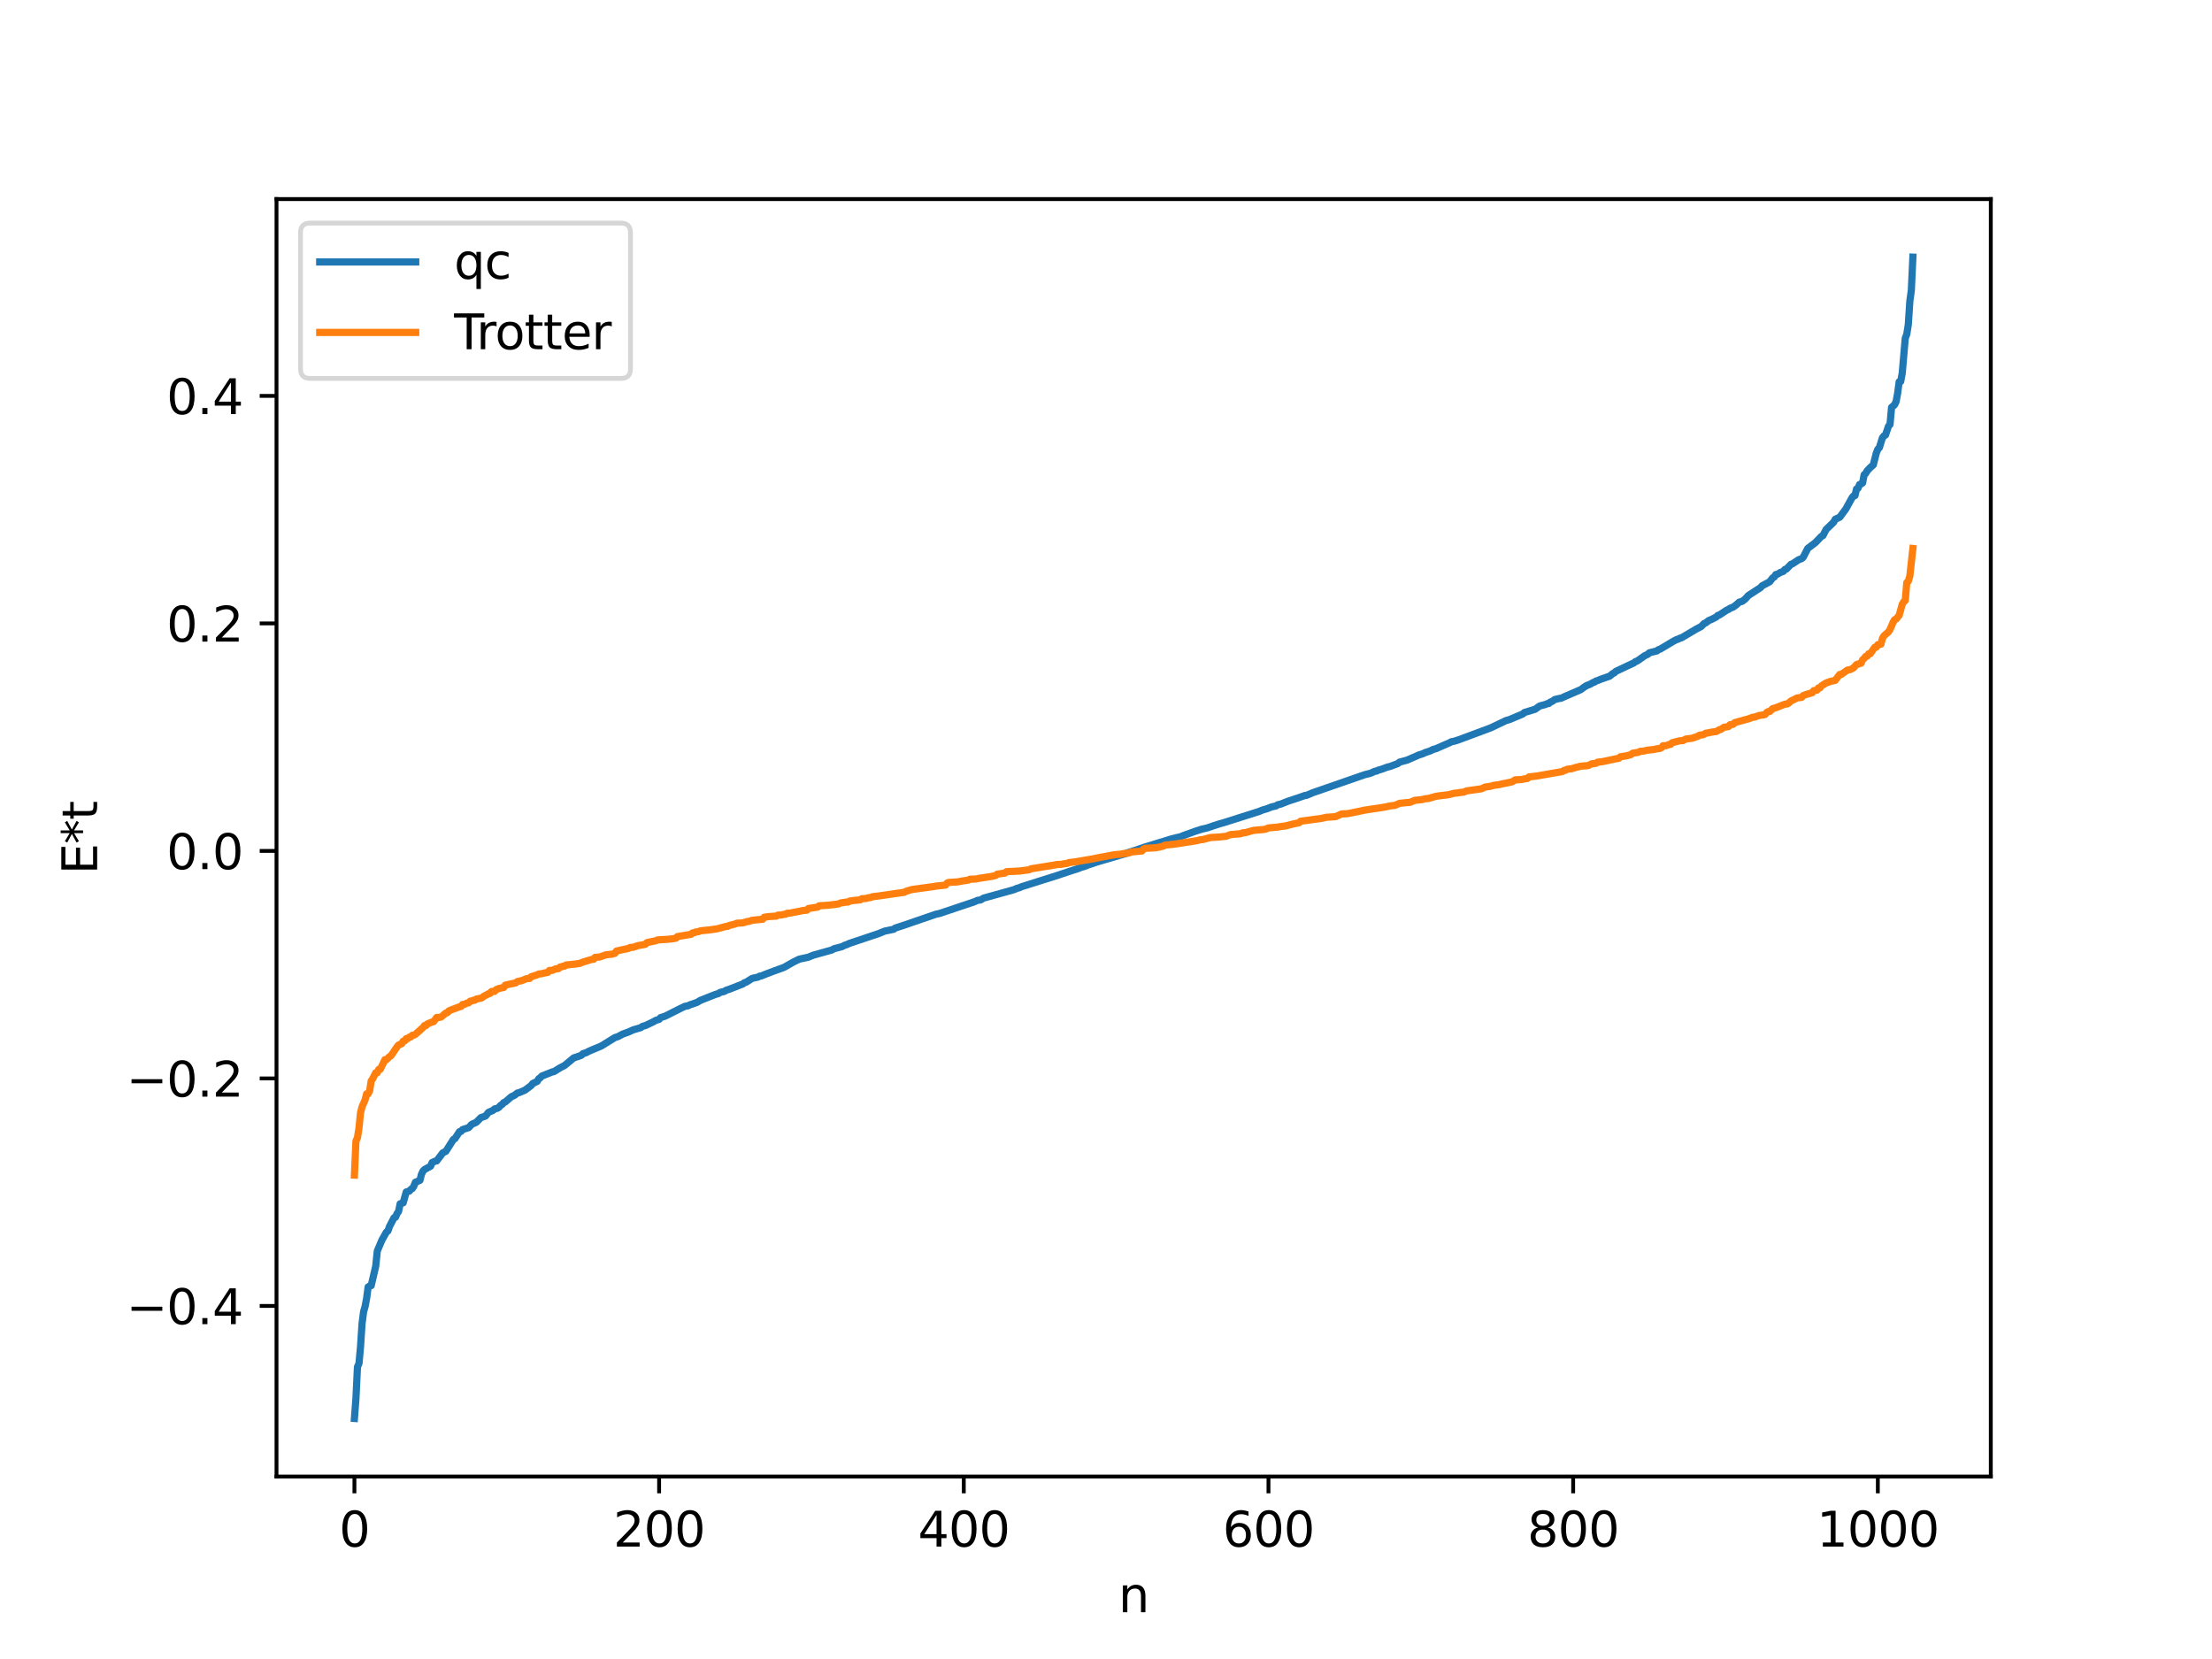 <?xml version="1.0" encoding="utf-8" standalone="no"?>
<!DOCTYPE svg PUBLIC "-//W3C//DTD SVG 1.1//EN"
  "http://www.w3.org/Graphics/SVG/1.1/DTD/svg11.dtd">
<svg xmlns:xlink="http://www.w3.org/1999/xlink" width="460.8pt" height="345.6pt" viewBox="0 0 460.8 345.6" xmlns="http://www.w3.org/2000/svg" version="1.1">
 <defs>
  <style type="text/css">*{stroke-linejoin: round; stroke-linecap: butt}</style>
 </defs>
 <g id="figure_1">
  <g id="patch_1">
   <path d="M 0 345.6 
L 460.8 345.6 
L 460.8 0 
L 0 0 
z
" style="fill: #ffffff"/>
  </g>
  <g id="axes_1">
   <g id="patch_2">
    <path d="M 57.6 307.584 
L 414.72 307.584 
L 414.72 41.472 
L 57.6 41.472 
z
" style="fill: #ffffff"/>
   </g>
   <g id="matplotlib.axis_1">
    <g id="xtick_1">
     <g id="line2d_1">
      <defs>
       <path id="m1b406b9e23" d="M 0 0 
L 0 3.5 
" style="stroke: #000000; stroke-width: 0.8"/>
      </defs>
      <g>
       <use xlink:href="#m1b406b9e23" x="73.833" y="307.584" style="stroke: #000000; stroke-width: 0.8"/>
      </g>
     </g>
     <g id="text_1">
      <!-- 0 -->
      <g transform="translate(70.651 322.182) scale(0.1 -0.1)">
       <defs>
        <path id="DejaVuSans-30" d="M 2034 4250 
Q 1547 4250 1301 3770 
Q 1056 3291 1056 2328 
Q 1056 1369 1301 889 
Q 1547 409 2034 409 
Q 2525 409 2770 889 
Q 3016 1369 3016 2328 
Q 3016 3291 2770 3770 
Q 2525 4250 2034 4250 
z
M 2034 4750 
Q 2819 4750 3233 4129 
Q 3647 3509 3647 2328 
Q 3647 1150 3233 529 
Q 2819 -91 2034 -91 
Q 1250 -91 836 529 
Q 422 1150 422 2328 
Q 422 3509 836 4129 
Q 1250 4750 2034 4750 
z
" transform="scale(0.016)"/>
       </defs>
       <use xlink:href="#DejaVuSans-30"/>
      </g>
     </g>
    </g>
    <g id="xtick_2">
     <g id="line2d_2">
      <g>
       <use xlink:href="#m1b406b9e23" x="137.304" y="307.584" style="stroke: #000000; stroke-width: 0.8"/>
      </g>
     </g>
     <g id="text_2">
      <!-- 200 -->
      <g transform="translate(127.76 322.182) scale(0.1 -0.1)">
       <defs>
        <path id="DejaVuSans-32" d="M 1228 531 
L 3431 531 
L 3431 0 
L 469 0 
L 469 531 
Q 828 903 1448 1529 
Q 2069 2156 2228 2338 
Q 2531 2678 2651 2914 
Q 2772 3150 2772 3378 
Q 2772 3750 2511 3984 
Q 2250 4219 1831 4219 
Q 1534 4219 1204 4116 
Q 875 4013 500 3803 
L 500 4441 
Q 881 4594 1212 4672 
Q 1544 4750 1819 4750 
Q 2544 4750 2975 4387 
Q 3406 4025 3406 3419 
Q 3406 3131 3298 2873 
Q 3191 2616 2906 2266 
Q 2828 2175 2409 1742 
Q 1991 1309 1228 531 
z
" transform="scale(0.016)"/>
       </defs>
       <use xlink:href="#DejaVuSans-32"/>
       <use xlink:href="#DejaVuSans-30" x="63.623"/>
       <use xlink:href="#DejaVuSans-30" x="127.246"/>
      </g>
     </g>
    </g>
    <g id="xtick_3">
     <g id="line2d_3">
      <g>
       <use xlink:href="#m1b406b9e23" x="200.775" y="307.584" style="stroke: #000000; stroke-width: 0.8"/>
      </g>
     </g>
     <g id="text_3">
      <!-- 400 -->
      <g transform="translate(191.231 322.182) scale(0.1 -0.1)">
       <defs>
        <path id="DejaVuSans-34" d="M 2419 4116 
L 825 1625 
L 2419 1625 
L 2419 4116 
z
M 2253 4666 
L 3047 4666 
L 3047 1625 
L 3713 1625 
L 3713 1100 
L 3047 1100 
L 3047 0 
L 2419 0 
L 2419 1100 
L 313 1100 
L 313 1709 
L 2253 4666 
z
" transform="scale(0.016)"/>
       </defs>
       <use xlink:href="#DejaVuSans-34"/>
       <use xlink:href="#DejaVuSans-30" x="63.623"/>
       <use xlink:href="#DejaVuSans-30" x="127.246"/>
      </g>
     </g>
    </g>
    <g id="xtick_4">
     <g id="line2d_4">
      <g>
       <use xlink:href="#m1b406b9e23" x="264.246" y="307.584" style="stroke: #000000; stroke-width: 0.8"/>
      </g>
     </g>
     <g id="text_4">
      <!-- 600 -->
      <g transform="translate(254.702 322.182) scale(0.1 -0.1)">
       <defs>
        <path id="DejaVuSans-36" d="M 2113 2584 
Q 1688 2584 1439 2293 
Q 1191 2003 1191 1497 
Q 1191 994 1439 701 
Q 1688 409 2113 409 
Q 2538 409 2786 701 
Q 3034 994 3034 1497 
Q 3034 2003 2786 2293 
Q 2538 2584 2113 2584 
z
M 3366 4563 
L 3366 3988 
Q 3128 4100 2886 4159 
Q 2644 4219 2406 4219 
Q 1781 4219 1451 3797 
Q 1122 3375 1075 2522 
Q 1259 2794 1537 2939 
Q 1816 3084 2150 3084 
Q 2853 3084 3261 2657 
Q 3669 2231 3669 1497 
Q 3669 778 3244 343 
Q 2819 -91 2113 -91 
Q 1303 -91 875 529 
Q 447 1150 447 2328 
Q 447 3434 972 4092 
Q 1497 4750 2381 4750 
Q 2619 4750 2861 4703 
Q 3103 4656 3366 4563 
z
" transform="scale(0.016)"/>
       </defs>
       <use xlink:href="#DejaVuSans-36"/>
       <use xlink:href="#DejaVuSans-30" x="63.623"/>
       <use xlink:href="#DejaVuSans-30" x="127.246"/>
      </g>
     </g>
    </g>
    <g id="xtick_5">
     <g id="line2d_5">
      <g>
       <use xlink:href="#m1b406b9e23" x="327.717" y="307.584" style="stroke: #000000; stroke-width: 0.8"/>
      </g>
     </g>
     <g id="text_5">
      <!-- 800 -->
      <g transform="translate(318.173 322.182) scale(0.1 -0.1)">
       <defs>
        <path id="DejaVuSans-38" d="M 2034 2216 
Q 1584 2216 1326 1975 
Q 1069 1734 1069 1313 
Q 1069 891 1326 650 
Q 1584 409 2034 409 
Q 2484 409 2743 651 
Q 3003 894 3003 1313 
Q 3003 1734 2745 1975 
Q 2488 2216 2034 2216 
z
M 1403 2484 
Q 997 2584 770 2862 
Q 544 3141 544 3541 
Q 544 4100 942 4425 
Q 1341 4750 2034 4750 
Q 2731 4750 3128 4425 
Q 3525 4100 3525 3541 
Q 3525 3141 3298 2862 
Q 3072 2584 2669 2484 
Q 3125 2378 3379 2068 
Q 3634 1759 3634 1313 
Q 3634 634 3220 271 
Q 2806 -91 2034 -91 
Q 1263 -91 848 271 
Q 434 634 434 1313 
Q 434 1759 690 2068 
Q 947 2378 1403 2484 
z
M 1172 3481 
Q 1172 3119 1398 2916 
Q 1625 2713 2034 2713 
Q 2441 2713 2670 2916 
Q 2900 3119 2900 3481 
Q 2900 3844 2670 4047 
Q 2441 4250 2034 4250 
Q 1625 4250 1398 4047 
Q 1172 3844 1172 3481 
z
" transform="scale(0.016)"/>
       </defs>
       <use xlink:href="#DejaVuSans-38"/>
       <use xlink:href="#DejaVuSans-30" x="63.623"/>
       <use xlink:href="#DejaVuSans-30" x="127.246"/>
      </g>
     </g>
    </g>
    <g id="xtick_6">
     <g id="line2d_6">
      <g>
       <use xlink:href="#m1b406b9e23" x="391.188" y="307.584" style="stroke: #000000; stroke-width: 0.8"/>
      </g>
     </g>
     <g id="text_6">
      <!-- 1000 -->
      <g transform="translate(378.463 322.182) scale(0.1 -0.1)">
       <defs>
        <path id="DejaVuSans-31" d="M 794 531 
L 1825 531 
L 1825 4091 
L 703 3866 
L 703 4441 
L 1819 4666 
L 2450 4666 
L 2450 531 
L 3481 531 
L 3481 0 
L 794 0 
L 794 531 
z
" transform="scale(0.016)"/>
       </defs>
       <use xlink:href="#DejaVuSans-31"/>
       <use xlink:href="#DejaVuSans-30" x="63.623"/>
       <use xlink:href="#DejaVuSans-30" x="127.246"/>
       <use xlink:href="#DejaVuSans-30" x="190.869"/>
      </g>
     </g>
    </g>
    <g id="text_7">
     <!-- n -->
     <g transform="translate(232.991 335.861) scale(0.1 -0.1)">
      <defs>
       <path id="DejaVuSans-6e" d="M 3513 2113 
L 3513 0 
L 2938 0 
L 2938 2094 
Q 2938 2591 2744 2837 
Q 2550 3084 2163 3084 
Q 1697 3084 1428 2787 
Q 1159 2491 1159 1978 
L 1159 0 
L 581 0 
L 581 3500 
L 1159 3500 
L 1159 2956 
Q 1366 3272 1645 3428 
Q 1925 3584 2291 3584 
Q 2894 3584 3203 3211 
Q 3513 2838 3513 2113 
z
" transform="scale(0.016)"/>
      </defs>
      <use xlink:href="#DejaVuSans-6e"/>
     </g>
    </g>
   </g>
   <g id="matplotlib.axis_2">
    <g id="ytick_1">
     <g id="line2d_7">
      <defs>
       <path id="ma309a0b436" d="M 0 0 
L -3.5 0 
" style="stroke: #000000; stroke-width: 0.8"/>
      </defs>
      <g>
       <use xlink:href="#ma309a0b436" x="57.6" y="272.047" style="stroke: #000000; stroke-width: 0.8"/>
      </g>
     </g>
     <g id="text_8">
      <!-- −0.4 -->
      <g transform="translate(26.317 275.846) scale(0.1 -0.1)">
       <defs>
        <path id="DejaVuSans-2212" d="M 678 2272 
L 4684 2272 
L 4684 1741 
L 678 1741 
L 678 2272 
z
" transform="scale(0.016)"/>
        <path id="DejaVuSans-2e" d="M 684 794 
L 1344 794 
L 1344 0 
L 684 0 
L 684 794 
z
" transform="scale(0.016)"/>
       </defs>
       <use xlink:href="#DejaVuSans-2212"/>
       <use xlink:href="#DejaVuSans-30" x="83.789"/>
       <use xlink:href="#DejaVuSans-2e" x="147.412"/>
       <use xlink:href="#DejaVuSans-34" x="179.199"/>
      </g>
     </g>
    </g>
    <g id="ytick_2">
     <g id="line2d_8">
      <g>
       <use xlink:href="#ma309a0b436" x="57.6" y="224.652" style="stroke: #000000; stroke-width: 0.8"/>
      </g>
     </g>
     <g id="text_9">
      <!-- −0.2 -->
      <g transform="translate(26.317 228.451) scale(0.1 -0.1)">
       <use xlink:href="#DejaVuSans-2212"/>
       <use xlink:href="#DejaVuSans-30" x="83.789"/>
       <use xlink:href="#DejaVuSans-2e" x="147.412"/>
       <use xlink:href="#DejaVuSans-32" x="179.199"/>
      </g>
     </g>
    </g>
    <g id="ytick_3">
     <g id="line2d_9">
      <g>
       <use xlink:href="#ma309a0b436" x="57.6" y="177.257" style="stroke: #000000; stroke-width: 0.8"/>
      </g>
     </g>
     <g id="text_10">
      <!-- 0.0 -->
      <g transform="translate(34.697 181.056) scale(0.1 -0.1)">
       <use xlink:href="#DejaVuSans-30"/>
       <use xlink:href="#DejaVuSans-2e" x="63.623"/>
       <use xlink:href="#DejaVuSans-30" x="95.41"/>
      </g>
     </g>
    </g>
    <g id="ytick_4">
     <g id="line2d_10">
      <g>
       <use xlink:href="#ma309a0b436" x="57.6" y="129.862" style="stroke: #000000; stroke-width: 0.8"/>
      </g>
     </g>
     <g id="text_11">
      <!-- 0.2 -->
      <g transform="translate(34.697 133.661) scale(0.1 -0.1)">
       <use xlink:href="#DejaVuSans-30"/>
       <use xlink:href="#DejaVuSans-2e" x="63.623"/>
       <use xlink:href="#DejaVuSans-32" x="95.41"/>
      </g>
     </g>
    </g>
    <g id="ytick_5">
     <g id="line2d_11">
      <g>
       <use xlink:href="#ma309a0b436" x="57.6" y="82.467" style="stroke: #000000; stroke-width: 0.8"/>
      </g>
     </g>
     <g id="text_12">
      <!-- 0.4 -->
      <g transform="translate(34.697 86.266) scale(0.1 -0.1)">
       <use xlink:href="#DejaVuSans-30"/>
       <use xlink:href="#DejaVuSans-2e" x="63.623"/>
       <use xlink:href="#DejaVuSans-34" x="95.41"/>
      </g>
     </g>
    </g>
    <g id="text_13">
     <!-- E*t -->
     <g transform="translate(20.238 182.148) rotate(-90) scale(0.1 -0.1)">
      <defs>
       <path id="DejaVuSans-45" d="M 628 4666 
L 3578 4666 
L 3578 4134 
L 1259 4134 
L 1259 2753 
L 3481 2753 
L 3481 2222 
L 1259 2222 
L 1259 531 
L 3634 531 
L 3634 0 
L 628 0 
L 628 4666 
z
" transform="scale(0.016)"/>
       <path id="DejaVuSans-2a" d="M 3009 3897 
L 1888 3291 
L 3009 2681 
L 2828 2375 
L 1778 3009 
L 1778 1831 
L 1422 1831 
L 1422 3009 
L 372 2375 
L 191 2681 
L 1313 3291 
L 191 3897 
L 372 4206 
L 1422 3572 
L 1422 4750 
L 1778 4750 
L 1778 3572 
L 2828 4206 
L 3009 3897 
z
" transform="scale(0.016)"/>
       <path id="DejaVuSans-74" d="M 1172 4494 
L 1172 3500 
L 2356 3500 
L 2356 3053 
L 1172 3053 
L 1172 1153 
Q 1172 725 1289 603 
Q 1406 481 1766 481 
L 2356 481 
L 2356 0 
L 1766 0 
Q 1100 0 847 248 
Q 594 497 594 1153 
L 594 3053 
L 172 3053 
L 172 3500 
L 594 3500 
L 594 4494 
L 1172 4494 
z
" transform="scale(0.016)"/>
      </defs>
      <use xlink:href="#DejaVuSans-45"/>
      <use xlink:href="#DejaVuSans-2a" x="63.184"/>
      <use xlink:href="#DejaVuSans-74" x="113.184"/>
     </g>
    </g>
   </g>
   <g id="line2d_12">
    <path d="M 73.833 295.488 
L 74.15 291.321 
L 74.467 284.755 
L 74.785 284.015 
L 75.102 280.589 
L 75.42 275.749 
L 75.737 273.282 
L 76.054 272.155 
L 76.372 270.491 
L 76.689 268.098 
L 77.006 267.892 
L 77.324 267.826 
L 78.276 263.734 
L 78.593 260.619 
L 79.545 258.357 
L 80.497 256.663 
L 80.815 256.424 
L 81.132 255.515 
L 82.084 253.675 
L 82.401 253.559 
L 82.719 252.791 
L 83.036 252.353 
L 83.353 250.77 
L 83.988 250.572 
L 84.623 248.31 
L 85.258 248.138 
L 85.575 247.78 
L 85.892 247.597 
L 86.21 247.106 
L 86.527 246.291 
L 87.479 245.882 
L 87.796 244.638 
L 88.114 243.968 
L 88.431 243.635 
L 89.7 242.943 
L 90.018 242.178 
L 90.653 241.889 
L 90.97 241.841 
L 92.239 240.157 
L 92.874 239.846 
L 94.461 237.353 
L 94.778 237.199 
L 95.73 235.738 
L 96.048 235.689 
L 96.365 235.309 
L 97.634 234.904 
L 98.269 234.214 
L 99.221 233.797 
L 100.173 232.825 
L 101.125 232.5 
L 101.76 231.724 
L 102.712 231.31 
L 103.029 231.003 
L 103.664 230.858 
L 103.981 230.624 
L 104.299 230.248 
L 104.616 230.07 
L 104.934 229.692 
L 105.251 229.566 
L 106.52 228.47 
L 107.155 228.184 
L 107.79 227.691 
L 108.107 227.634 
L 108.742 227.369 
L 109.377 227.089 
L 110.646 226.139 
L 110.963 225.725 
L 111.915 225.264 
L 112.233 224.722 
L 112.55 224.517 
L 112.867 224.168 
L 115.089 223.286 
L 115.406 223.235 
L 116.041 222.837 
L 116.676 222.442 
L 117.628 221.948 
L 119.532 220.37 
L 120.167 220.172 
L 121.119 219.832 
L 121.436 219.492 
L 122.071 219.311 
L 122.705 218.977 
L 123.975 218.435 
L 125.244 217.91 
L 128.1 216.146 
L 128.735 215.947 
L 129.687 215.43 
L 130.957 214.972 
L 131.909 214.538 
L 133.496 214.075 
L 133.813 213.823 
L 134.448 213.643 
L 136.034 212.893 
L 136.669 212.536 
L 137.304 212.357 
L 137.621 211.98 
L 138.573 211.682 
L 141.747 210.083 
L 142.699 209.631 
L 143.334 209.53 
L 143.651 209.347 
L 144.286 209.142 
L 145.238 208.796 
L 145.872 208.41 
L 149.046 207.152 
L 149.681 206.975 
L 149.998 206.736 
L 150.95 206.512 
L 151.267 206.288 
L 151.902 206.086 
L 154.758 204.974 
L 155.076 204.715 
L 155.393 204.638 
L 156.345 204.035 
L 156.662 203.825 
L 157.932 203.542 
L 158.249 203.344 
L 158.567 203.318 
L 159.519 202.928 
L 161.105 202.327 
L 163.327 201.518 
L 165.231 200.437 
L 165.866 200.127 
L 166.5 199.814 
L 168.405 199.397 
L 169.357 199.001 
L 172.848 198.023 
L 173.165 197.952 
L 173.8 197.62 
L 175.386 197.208 
L 176.021 196.885 
L 176.339 196.808 
L 176.973 196.514 
L 183.003 194.495 
L 184.272 193.974 
L 186.177 193.582 
L 186.494 193.331 
L 188.081 192.816 
L 195.062 190.418 
L 195.697 190.3 
L 196.967 189.875 
L 202.996 187.847 
L 203.631 187.555 
L 204.266 187.479 
L 204.9 187.094 
L 211.248 185.328 
L 211.882 185.037 
L 212.2 184.982 
L 212.834 184.71 
L 220.451 182.309 
L 221.086 182.09 
L 222.672 181.56 
L 224.577 180.952 
L 225.211 180.685 
L 225.846 180.523 
L 226.798 180.139 
L 227.433 179.949 
L 228.385 179.612 
L 234.415 177.842 
L 235.367 177.481 
L 236.636 177.088 
L 238.223 176.542 
L 242.983 175.08 
L 243.935 174.783 
L 245.522 174.391 
L 245.839 174.346 
L 246.474 174.074 
L 249.013 173.161 
L 250.282 172.751 
L 251.552 172.451 
L 252.821 172.014 
L 254.091 171.606 
L 255.043 171.34 
L 262.342 169.023 
L 262.977 168.753 
L 263.929 168.473 
L 264.881 168.1 
L 265.833 167.887 
L 266.15 167.652 
L 266.785 167.514 
L 267.737 167.136 
L 268.372 166.885 
L 270.276 166.262 
L 271.862 165.707 
L 272.18 165.685 
L 273.449 165.144 
L 284.239 161.4 
L 285.509 161.076 
L 286.461 160.648 
L 286.778 160.63 
L 287.096 160.443 
L 287.73 160.275 
L 289 159.807 
L 289.634 159.653 
L 290.269 159.406 
L 291.221 159.052 
L 291.539 158.77 
L 293.125 158.345 
L 295.664 157.237 
L 296.299 157.056 
L 296.934 156.765 
L 297.886 156.451 
L 298.52 156.136 
L 299.155 155.955 
L 302.011 154.711 
L 302.329 154.522 
L 302.963 154.404 
L 303.915 154.096 
L 310.58 151.609 
L 313.753 150.093 
L 314.388 149.926 
L 317.244 148.725 
L 317.562 148.425 
L 319.783 147.757 
L 320.735 147.077 
L 322.005 146.732 
L 322.322 146.578 
L 322.639 146.559 
L 322.957 146.25 
L 323.274 146.154 
L 323.909 145.717 
L 324.861 145.493 
L 325.178 145.464 
L 325.813 145.169 
L 326.448 144.892 
L 329.304 143.663 
L 329.939 143.184 
L 330.573 142.789 
L 331.208 142.563 
L 331.843 142.186 
L 332.16 142.099 
L 332.477 141.863 
L 332.795 141.784 
L 333.429 141.508 
L 335.334 140.851 
L 335.968 140.318 
L 336.286 140.177 
L 336.603 139.859 
L 340.411 138.065 
L 340.729 137.795 
L 341.046 137.714 
L 342.633 136.593 
L 343.267 136.299 
L 343.585 135.991 
L 345.172 135.592 
L 345.489 135.33 
L 345.806 135.246 
L 346.758 134.68 
L 348.662 133.544 
L 349.297 133.219 
L 349.615 133.146 
L 349.932 132.942 
L 350.249 132.889 
L 353.423 131.013 
L 354.375 130.522 
L 355.01 129.874 
L 355.327 129.763 
L 355.962 129.268 
L 356.596 129.009 
L 357.548 128.511 
L 357.866 128.195 
L 358.183 128.112 
L 359.77 127.067 
L 360.087 126.952 
L 360.405 126.71 
L 361.039 126.482 
L 361.674 126.014 
L 362.309 125.441 
L 362.943 125.263 
L 363.578 124.764 
L 364.213 124.057 
L 366.752 122.407 
L 367.069 122.037 
L 368.656 121.193 
L 369.291 120.368 
L 369.608 120.199 
L 369.925 119.69 
L 370.243 119.635 
L 370.877 119.254 
L 371.512 119.021 
L 371.829 118.617 
L 372.147 118.539 
L 373.099 117.552 
L 373.416 117.448 
L 374.686 116.606 
L 375.32 116.373 
L 375.638 116.09 
L 376.59 114.245 
L 378.177 113.038 
L 379.446 111.718 
L 379.763 111.574 
L 380.398 110.317 
L 381.985 108.783 
L 382.302 108.174 
L 383.254 107.742 
L 384.524 106.023 
L 385.793 103.717 
L 386.11 103.328 
L 386.428 103.236 
L 386.745 101.862 
L 387.062 101.708 
L 387.38 100.926 
L 387.697 100.822 
L 388.015 100.591 
L 388.332 98.908 
L 388.649 98.628 
L 388.967 98.075 
L 389.601 97.405 
L 390.236 96.851 
L 390.871 94.377 
L 391.188 93.582 
L 391.505 93.255 
L 392.14 91.211 
L 392.458 90.809 
L 392.775 90.63 
L 393.41 88.782 
L 393.727 88.426 
L 394.044 84.871 
L 394.679 84.316 
L 394.996 83.639 
L 395.314 81.903 
L 395.631 79.526 
L 395.948 79.469 
L 396.266 77.767 
L 396.9 70.463 
L 397.218 69.614 
L 397.535 67.588 
L 397.853 62.765 
L 398.17 60.436 
L 398.487 53.568 
L 398.487 53.568 
" clip-path="url(#p3a5a3ef595)" style="fill: none; stroke: #1f77b4; stroke-width: 1.5; stroke-linecap: square"/>
   </g>
   <g id="line2d_13">
    <path d="M 73.833 244.795 
L 74.15 237.685 
L 74.467 236.99 
L 74.785 234.97 
L 75.102 231.824 
L 75.42 230.576 
L 76.054 229.121 
L 76.372 227.861 
L 76.689 227.861 
L 77.006 227.235 
L 77.324 225.175 
L 77.641 224.715 
L 78.276 223.467 
L 78.593 223.467 
L 78.91 222.771 
L 79.228 222.747 
L 80.18 220.751 
L 80.497 220.751 
L 81.132 220.126 
L 81.449 219.932 
L 82.719 218.066 
L 83.036 217.693 
L 83.671 217.428 
L 83.988 216.889 
L 84.305 216.841 
L 84.623 216.358 
L 84.94 216.358 
L 85.258 216.052 
L 85.575 216.014 
L 85.892 215.662 
L 86.21 215.637 
L 86.527 215.48 
L 87.162 214.902 
L 88.114 214.063 
L 88.431 213.642 
L 88.748 213.642 
L 89.066 213.275 
L 90.018 212.909 
L 90.335 212.823 
L 90.97 211.964 
L 91.605 211.941 
L 91.922 211.846 
L 92.874 211.029 
L 93.191 210.957 
L 93.509 210.584 
L 94.143 210.318 
L 95.73 209.732 
L 96.048 209.668 
L 96.365 209.248 
L 96.682 209.248 
L 97.317 208.943 
L 97.634 208.905 
L 97.952 208.552 
L 98.269 208.528 
L 98.586 208.371 
L 98.904 208.367 
L 99.221 208.129 
L 100.173 207.937 
L 100.491 207.793 
L 100.808 207.522 
L 101.443 207.204 
L 101.76 207.013 
L 102.077 206.954 
L 102.395 206.54 
L 103.029 206.533 
L 103.347 206.165 
L 103.981 205.907 
L 104.934 205.714 
L 105.251 205.225 
L 107.472 204.736 
L 107.79 204.473 
L 108.742 204.264 
L 109.694 203.871 
L 110.329 203.826 
L 110.646 203.474 
L 111.915 203.076 
L 112.233 202.906 
L 112.867 202.835 
L 113.502 202.671 
L 114.137 202.559 
L 114.454 202.162 
L 115.089 202.139 
L 115.724 201.833 
L 116.358 201.78 
L 116.676 201.443 
L 116.993 201.419 
L 117.31 201.262 
L 117.628 201.258 
L 117.945 201.019 
L 119.849 200.828 
L 120.801 200.684 
L 121.436 200.413 
L 123.34 199.846 
L 123.658 199.845 
L 123.975 199.431 
L 124.927 199.363 
L 126.196 198.912 
L 127.466 198.769 
L 128.1 198.604 
L 128.418 198.115 
L 130.957 197.564 
L 131.274 197.368 
L 131.909 197.331 
L 132.861 197.004 
L 134.448 196.717 
L 134.765 196.365 
L 136.669 195.966 
L 136.986 195.803 
L 138.891 195.684 
L 140.16 195.562 
L 140.795 195.45 
L 141.112 195.112 
L 143.968 194.627 
L 144.286 194.334 
L 144.603 194.31 
L 144.92 194.152 
L 145.555 194.074 
L 145.872 193.91 
L 147.777 193.718 
L 149.363 193.495 
L 151.267 192.986 
L 151.585 192.981 
L 151.902 192.795 
L 153.172 192.476 
L 153.489 192.321 
L 154.758 192.253 
L 155.71 191.959 
L 156.028 191.947 
L 156.662 191.716 
L 158.567 191.517 
L 158.884 191.495 
L 159.201 191.077 
L 160.153 190.936 
L 161.74 190.841 
L 162.058 190.636 
L 162.692 190.613 
L 163.327 190.467 
L 163.644 190.455 
L 163.962 190.258 
L 164.596 190.221 
L 165.231 190.082 
L 166.5 189.844 
L 167.135 189.701 
L 168.087 189.608 
L 168.405 189.256 
L 170.309 188.976 
L 170.626 188.693 
L 172.53 188.577 
L 173.482 188.464 
L 174.434 188.341 
L 174.752 188.3 
L 175.069 188.103 
L 176.339 187.921 
L 176.656 187.921 
L 176.973 187.712 
L 177.608 187.615 
L 179.195 187.454 
L 179.512 187.225 
L 180.464 187.167 
L 180.781 187.043 
L 181.416 186.965 
L 181.734 186.801 
L 183.003 186.655 
L 188.398 185.872 
L 188.715 185.685 
L 189.35 185.486 
L 189.985 185.305 
L 194.428 184.694 
L 195.062 184.579 
L 196.967 184.386 
L 197.284 183.968 
L 197.601 183.829 
L 199.505 183.713 
L 200.458 183.527 
L 201.727 183.345 
L 202.044 183.154 
L 203.314 183.112 
L 203.948 182.972 
L 206.487 182.592 
L 207.439 182.372 
L 207.757 182.098 
L 209.343 181.881 
L 209.661 181.584 
L 212.2 181.467 
L 213.152 181.354 
L 214.104 181.231 
L 214.421 181.191 
L 214.739 180.994 
L 219.499 180.231 
L 220.134 180.103 
L 221.086 180.057 
L 221.72 179.934 
L 222.355 179.856 
L 222.672 179.692 
L 223.942 179.546 
L 227.75 178.902 
L 228.385 178.763 
L 232.193 178.045 
L 233.462 177.939 
L 234.097 177.805 
L 235.049 177.728 
L 235.684 177.482 
L 236.953 177.355 
L 237.905 177.277 
L 238.223 176.859 
L 238.54 176.72 
L 240.762 176.604 
L 241.714 176.418 
L 242.348 176.248 
L 242.666 176.065 
L 244.887 175.827 
L 245.522 175.716 
L 249.33 175.125 
L 249.965 174.954 
L 250.6 174.886 
L 252.186 174.469 
L 254.091 174.358 
L 255.043 174.245 
L 255.36 174.234 
L 256.312 173.868 
L 258.534 173.67 
L 258.851 173.494 
L 259.486 173.442 
L 261.072 172.994 
L 262.024 172.9 
L 262.977 172.824 
L 263.611 172.746 
L 264.246 172.47 
L 266.15 172.301 
L 266.785 172.185 
L 267.737 172.07 
L 269.641 171.587 
L 270.276 171.467 
L 270.593 171.409 
L 270.91 171.086 
L 275.353 170.475 
L 276.305 170.253 
L 278.21 170.129 
L 279.479 169.564 
L 280.748 169.495 
L 283.605 168.915 
L 284.239 168.773 
L 287.413 168.294 
L 288.365 168.153 
L 289.634 167.879 
L 290.586 167.776 
L 291.539 167.353 
L 292.491 167.252 
L 293.76 167.136 
L 294.712 166.728 
L 296.299 166.561 
L 296.934 166.385 
L 297.568 166.333 
L 299.155 165.885 
L 299.79 165.791 
L 301.059 165.637 
L 301.694 165.566 
L 302.963 165.244 
L 303.598 165.192 
L 304.233 165.075 
L 304.867 165.038 
L 305.502 164.758 
L 308.358 164.357 
L 308.676 164.3 
L 309.31 163.977 
L 310.58 163.776 
L 311.215 163.587 
L 312.167 163.475 
L 313.119 163.257 
L 313.753 163.137 
L 315.023 162.867 
L 315.658 162.455 
L 316.927 162.395 
L 317.879 162.199 
L 318.196 162.171 
L 318.514 161.846 
L 320.1 161.664 
L 325.496 160.725 
L 325.813 160.487 
L 326.13 160.465 
L 326.448 160.253 
L 327.4 160.14 
L 328.352 159.85 
L 329.304 159.619 
L 330.891 159.48 
L 331.525 159.125 
L 332.477 159.017 
L 332.795 158.775 
L 333.747 158.682 
L 336.603 158.074 
L 337.238 157.966 
L 337.555 157.649 
L 338.824 157.453 
L 339.777 157.191 
L 340.094 156.914 
L 341.363 156.702 
L 341.681 156.512 
L 342.315 156.476 
L 343.267 156.257 
L 344.537 156.14 
L 345.172 155.979 
L 345.806 155.91 
L 346.124 155.758 
L 346.441 155.346 
L 347.076 155.341 
L 347.71 155.09 
L 348.028 155.062 
L 348.345 154.717 
L 348.98 154.555 
L 349.932 154.315 
L 350.567 154.292 
L 351.201 153.948 
L 352.471 153.798 
L 353.74 153.356 
L 354.058 153.143 
L 354.692 153.07 
L 355.01 152.97 
L 355.327 152.74 
L 355.962 152.646 
L 356.596 152.509 
L 357.548 152.379 
L 358.183 152.009 
L 358.5 151.946 
L 359.135 151.506 
L 359.77 151.411 
L 360.087 151.348 
L 360.405 150.965 
L 361.039 150.89 
L 361.357 150.54 
L 364.213 149.758 
L 365.165 149.403 
L 365.482 149.392 
L 366.434 149.054 
L 367.386 148.918 
L 367.704 148.839 
L 368.021 148.428 
L 368.339 148.236 
L 368.656 148.232 
L 369.291 147.608 
L 369.925 147.445 
L 371.195 146.942 
L 371.829 146.703 
L 372.464 146.585 
L 373.099 146.034 
L 374.368 145.4 
L 375.32 145.27 
L 375.638 144.9 
L 376.272 144.666 
L 377.224 144.392 
L 377.542 144.302 
L 377.859 143.856 
L 378.494 143.781 
L 378.811 143.31 
L 379.129 143.304 
L 379.446 142.874 
L 380.398 142.283 
L 381.35 141.944 
L 381.985 141.809 
L 382.302 141.73 
L 383.254 140.498 
L 383.572 140.49 
L 384.841 139.594 
L 385.476 139.476 
L 386.11 139.137 
L 386.745 138.442 
L 387.38 138.238 
L 387.697 138.16 
L 388.015 137.432 
L 388.332 137.192 
L 388.649 136.747 
L 388.967 136.679 
L 389.284 136.201 
L 389.601 136.194 
L 390.553 134.835 
L 390.871 134.82 
L 391.188 134.294 
L 391.823 134.209 
L 392.14 132.987 
L 392.458 132.461 
L 393.41 131.628 
L 393.727 131.129 
L 394.362 129.637 
L 394.679 129.092 
L 394.996 128.968 
L 395.631 128.185 
L 396.266 125.878 
L 396.583 125.352 
L 396.9 125.101 
L 397.218 121.368 
L 397.535 121.076 
L 397.853 119.998 
L 398.487 114.259 
L 398.487 114.259 
" clip-path="url(#p3a5a3ef595)" style="fill: none; stroke: #ff7f0e; stroke-width: 1.5; stroke-linecap: square"/>
   </g>
   <g id="patch_3">
    <path d="M 57.6 307.584 
L 57.6 41.472 
" style="fill: none; stroke: #000000; stroke-width: 0.8; stroke-linejoin: miter; stroke-linecap: square"/>
   </g>
   <g id="patch_4">
    <path d="M 414.72 307.584 
L 414.72 41.472 
" style="fill: none; stroke: #000000; stroke-width: 0.8; stroke-linejoin: miter; stroke-linecap: square"/>
   </g>
   <g id="patch_5">
    <path d="M 57.6 307.584 
L 414.72 307.584 
" style="fill: none; stroke: #000000; stroke-width: 0.8; stroke-linejoin: miter; stroke-linecap: square"/>
   </g>
   <g id="patch_6">
    <path d="M 57.6 41.472 
L 414.72 41.472 
" style="fill: none; stroke: #000000; stroke-width: 0.8; stroke-linejoin: miter; stroke-linecap: square"/>
   </g>
   <g id="legend_1">
    <g id="patch_7">
     <path d="M 64.6 78.828 
L 129.342 78.828 
Q 131.342 78.828 131.342 76.828 
L 131.342 48.472 
Q 131.342 46.472 129.342 46.472 
L 64.6 46.472 
Q 62.6 46.472 62.6 48.472 
L 62.6 76.828 
Q 62.6 78.828 64.6 78.828 
z
" style="fill: #ffffff; opacity: 0.8; stroke: #cccccc; stroke-linejoin: miter"/>
    </g>
    <g id="line2d_14">
     <path d="M 66.6 54.57 
L 76.6 54.57 
L 86.6 54.57 
" style="fill: none; stroke: #1f77b4; stroke-width: 1.5; stroke-linecap: square"/>
    </g>
    <g id="text_14">
     <!-- qc -->
     <g transform="translate(94.6 58.07) scale(0.1 -0.1)">
      <defs>
       <path id="DejaVuSans-71" d="M 947 1747 
Q 947 1113 1208 752 
Q 1469 391 1925 391 
Q 2381 391 2643 752 
Q 2906 1113 2906 1747 
Q 2906 2381 2643 2742 
Q 2381 3103 1925 3103 
Q 1469 3103 1208 2742 
Q 947 2381 947 1747 
z
M 2906 525 
Q 2725 213 2448 61 
Q 2172 -91 1784 -91 
Q 1150 -91 751 415 
Q 353 922 353 1747 
Q 353 2572 751 3078 
Q 1150 3584 1784 3584 
Q 2172 3584 2448 3432 
Q 2725 3281 2906 2969 
L 2906 3500 
L 3481 3500 
L 3481 -1331 
L 2906 -1331 
L 2906 525 
z
" transform="scale(0.016)"/>
       <path id="DejaVuSans-63" d="M 3122 3366 
L 3122 2828 
Q 2878 2963 2633 3030 
Q 2388 3097 2138 3097 
Q 1578 3097 1268 2742 
Q 959 2388 959 1747 
Q 959 1106 1268 751 
Q 1578 397 2138 397 
Q 2388 397 2633 464 
Q 2878 531 3122 666 
L 3122 134 
Q 2881 22 2623 -34 
Q 2366 -91 2075 -91 
Q 1284 -91 818 406 
Q 353 903 353 1747 
Q 353 2603 823 3093 
Q 1294 3584 2113 3584 
Q 2378 3584 2631 3529 
Q 2884 3475 3122 3366 
z
" transform="scale(0.016)"/>
      </defs>
      <use xlink:href="#DejaVuSans-71"/>
      <use xlink:href="#DejaVuSans-63" x="63.477"/>
     </g>
    </g>
    <g id="line2d_15">
     <path d="M 66.6 69.249 
L 76.6 69.249 
L 86.6 69.249 
" style="fill: none; stroke: #ff7f0e; stroke-width: 1.5; stroke-linecap: square"/>
    </g>
    <g id="text_15">
     <!-- Trotter -->
     <g transform="translate(94.6 72.749) scale(0.1 -0.1)">
      <defs>
       <path id="DejaVuSans-54" d="M -19 4666 
L 3928 4666 
L 3928 4134 
L 2272 4134 
L 2272 0 
L 1638 0 
L 1638 4134 
L -19 4134 
L -19 4666 
z
" transform="scale(0.016)"/>
       <path id="DejaVuSans-72" d="M 2631 2963 
Q 2534 3019 2420 3045 
Q 2306 3072 2169 3072 
Q 1681 3072 1420 2755 
Q 1159 2438 1159 1844 
L 1159 0 
L 581 0 
L 581 3500 
L 1159 3500 
L 1159 2956 
Q 1341 3275 1631 3429 
Q 1922 3584 2338 3584 
Q 2397 3584 2469 3576 
Q 2541 3569 2628 3553 
L 2631 2963 
z
" transform="scale(0.016)"/>
       <path id="DejaVuSans-6f" d="M 1959 3097 
Q 1497 3097 1228 2736 
Q 959 2375 959 1747 
Q 959 1119 1226 758 
Q 1494 397 1959 397 
Q 2419 397 2687 759 
Q 2956 1122 2956 1747 
Q 2956 2369 2687 2733 
Q 2419 3097 1959 3097 
z
M 1959 3584 
Q 2709 3584 3137 3096 
Q 3566 2609 3566 1747 
Q 3566 888 3137 398 
Q 2709 -91 1959 -91 
Q 1206 -91 779 398 
Q 353 888 353 1747 
Q 353 2609 779 3096 
Q 1206 3584 1959 3584 
z
" transform="scale(0.016)"/>
       <path id="DejaVuSans-65" d="M 3597 1894 
L 3597 1613 
L 953 1613 
Q 991 1019 1311 708 
Q 1631 397 2203 397 
Q 2534 397 2845 478 
Q 3156 559 3463 722 
L 3463 178 
Q 3153 47 2828 -22 
Q 2503 -91 2169 -91 
Q 1331 -91 842 396 
Q 353 884 353 1716 
Q 353 2575 817 3079 
Q 1281 3584 2069 3584 
Q 2775 3584 3186 3129 
Q 3597 2675 3597 1894 
z
M 3022 2063 
Q 3016 2534 2758 2815 
Q 2500 3097 2075 3097 
Q 1594 3097 1305 2825 
Q 1016 2553 972 2059 
L 3022 2063 
z
" transform="scale(0.016)"/>
      </defs>
      <use xlink:href="#DejaVuSans-54"/>
      <use xlink:href="#DejaVuSans-72" x="46.334"/>
      <use xlink:href="#DejaVuSans-6f" x="85.197"/>
      <use xlink:href="#DejaVuSans-74" x="146.379"/>
      <use xlink:href="#DejaVuSans-74" x="185.588"/>
      <use xlink:href="#DejaVuSans-65" x="224.797"/>
      <use xlink:href="#DejaVuSans-72" x="286.32"/>
     </g>
    </g>
   </g>
  </g>
 </g>
 <defs>
  <clipPath id="p3a5a3ef595">
   <rect x="57.6" y="41.472" width="357.12" height="266.112"/>
  </clipPath>
 </defs>
</svg>
